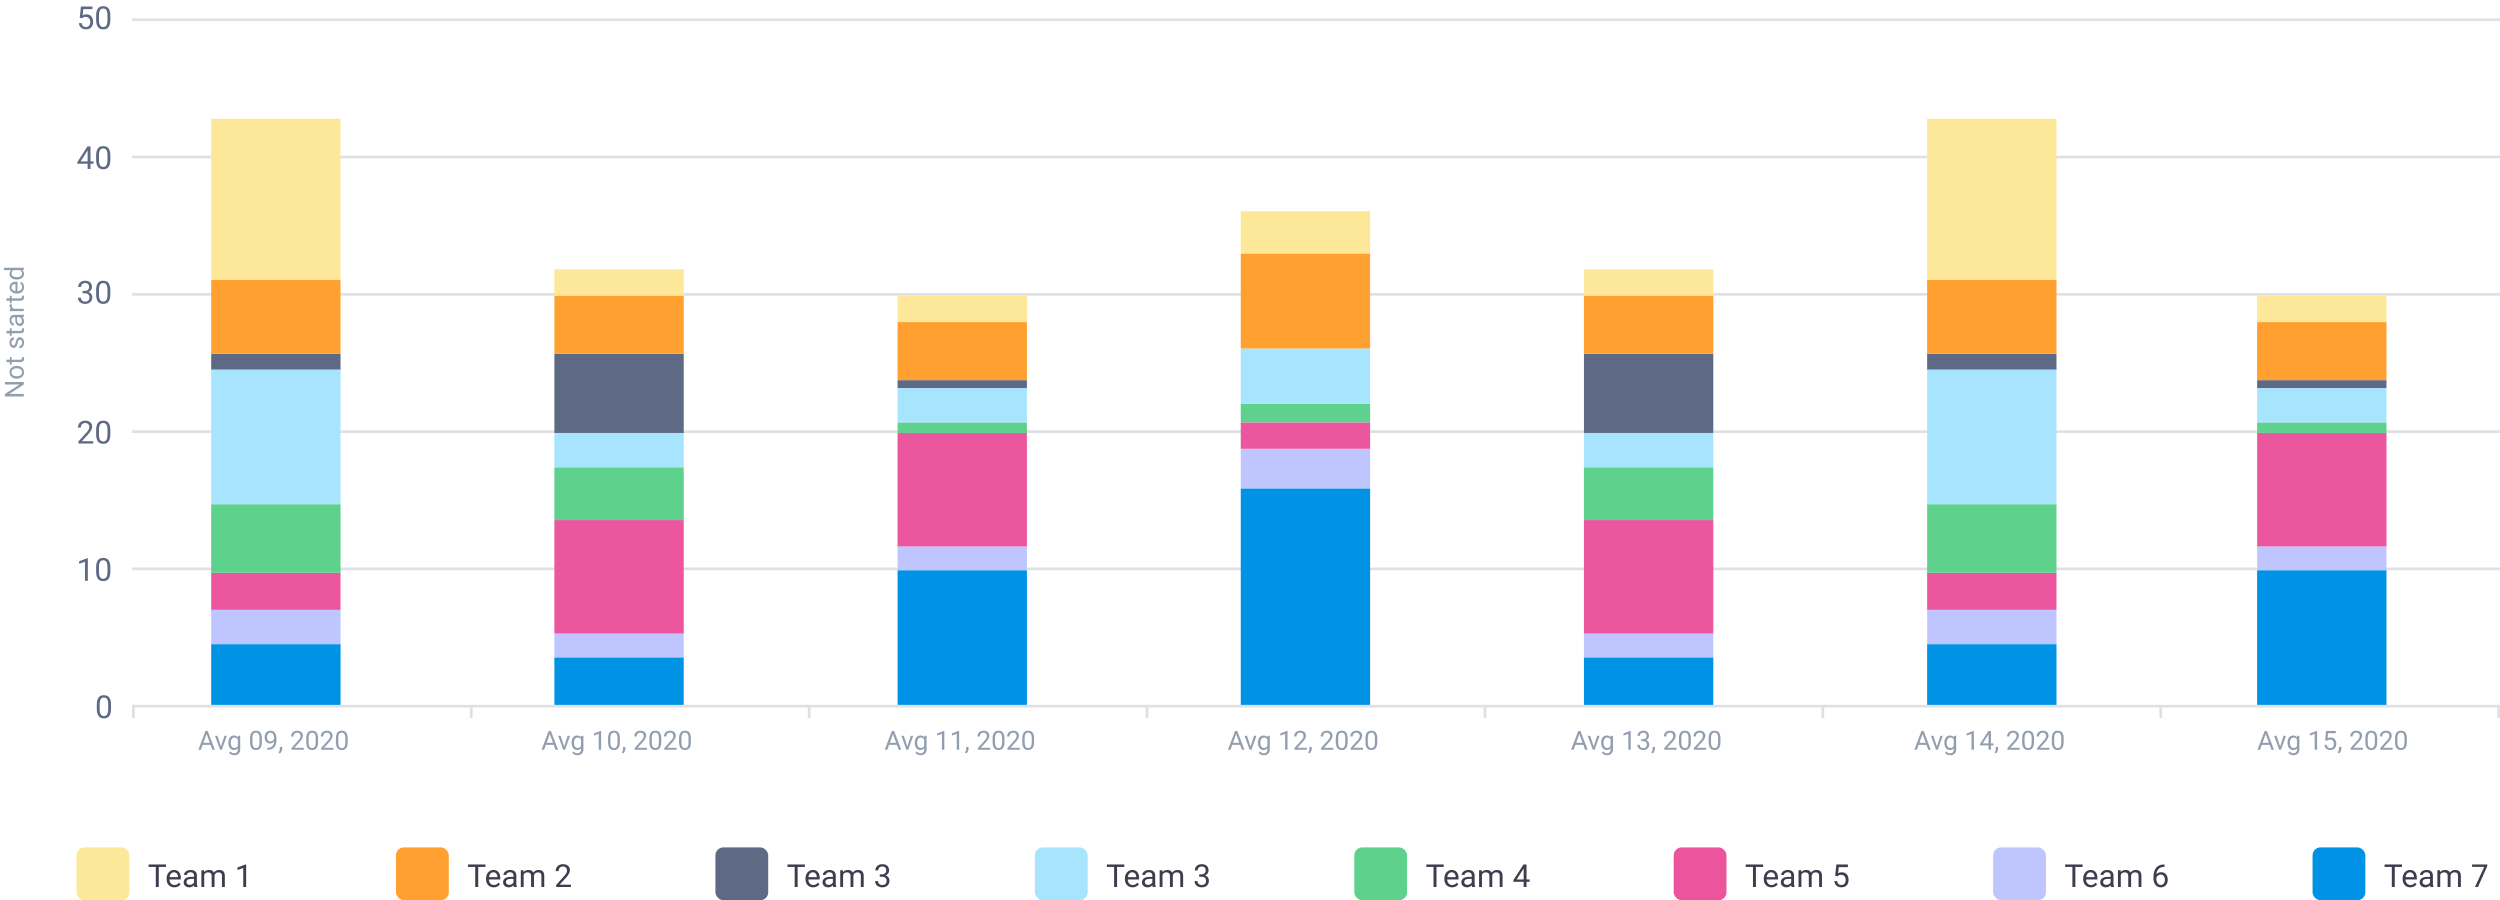 <svg width="947" height="341" fill="none" xmlns="http://www.w3.org/2000/svg"><path d="M42.059 268.361c0 1.27-.217 2.213-.65 2.83-.434.618-1.112.926-2.034.926-.91 0-1.584-.301-2.022-.902-.437-.606-.663-1.508-.68-2.707v-1.447c0-1.254.218-2.186.651-2.795.434-.61 1.114-.914 2.04-.914.917 0 1.593.294 2.027.884.433.586.656 1.493.668 2.719v1.406zm-1.084-1.482c0-.918-.13-1.586-.387-2.004-.258-.422-.666-.633-1.225-.633-.554 0-.959.209-1.213.627-.253.418-.384 1.061-.392 1.928v1.734c0 .922.133 1.604.398 2.045.27.438.676.656 1.219.656.535 0 .932-.207 1.19-.621.261-.414.398-1.066.41-1.957v-1.775zM33.272 220h-1.09v-7.225l-2.186.803v-.984l3.106-1.166h.17V220zm8.525-3.639c0 1.27-.217 2.213-.65 2.83-.434.618-1.112.926-2.034.926-.91 0-1.584-.301-2.021-.902-.438-.606-.664-1.508-.68-2.707v-1.447c0-1.254.217-2.186.65-2.795.434-.61 1.114-.914 2.04-.914.918 0 1.593.294 2.027.884.434.586.656 1.493.668 2.719v1.406zm-1.084-1.482c0-.918-.129-1.586-.387-2.004-.258-.422-.666-.633-1.224-.633-.555 0-.96.209-1.213.627-.254.418-.385 1.061-.393 1.928v1.734c0 .922.133 1.604.398 2.045.27.438.676.656 1.22.656.534 0 .93-.207 1.189-.621.262-.414.398-1.066.41-1.957v-1.775zM35.299 168h-5.59v-.779l2.953-3.282c.438-.496.738-.898.903-1.207.167-.312.251-.634.251-.966 0-.446-.134-.811-.404-1.096-.27-.285-.629-.428-1.078-.428-.54 0-.959.154-1.26.463-.297.305-.445.731-.445 1.277h-1.084c0-.785.252-1.42.756-1.904.508-.484 1.185-.726 2.033-.726.793 0 1.42.209 1.88.627.462.414.692.966.692 1.658 0 .84-.535 1.84-1.605 3l-2.285 2.478h4.283V168zm6.498-3.639c0 1.27-.217 2.213-.65 2.83-.434.618-1.112.926-2.034.926-.91 0-1.584-.301-2.021-.902-.438-.606-.664-1.508-.68-2.707v-1.447c0-1.254.217-2.186.65-2.795.434-.61 1.114-.914 2.04-.914.918 0 1.593.294 2.027.884.434.586.656 1.493.668 2.719v1.406zm-1.084-1.482c0-.918-.129-1.586-.387-2.004-.258-.422-.666-.633-1.224-.633-.555 0-.96.209-1.213.627-.254.418-.385 1.061-.393 1.928v1.734c0 .922.133 1.604.398 2.045.27.438.676.656 1.22.656.534 0 .93-.207 1.189-.621.262-.414.398-1.066.41-1.957v-1.775zm-9.428-52.672h.815c.511-.008.914-.143 1.207-.404.293-.262.44-.615.44-1.061 0-1-.499-1.5-1.495-1.5-.469 0-.844.135-1.125.404-.277.266-.416.62-.416 1.061h-1.084c0-.676.246-1.236.738-1.682.496-.449 1.125-.673 1.887-.673.805 0 1.435.212 1.892.638.458.426.686 1.018.686 1.776 0 .371-.121.73-.363 1.078a2.162 2.162 0 01-.979.779c.469.148.83.395 1.084.738.258.344.387.764.387 1.26 0 .766-.25 1.373-.75 1.822-.5.45-1.15.674-1.951.674-.801 0-1.453-.217-1.957-.65-.5-.434-.75-1.006-.75-1.717h1.09c0 .449.146.809.44 1.078.292.27.685.404 1.177.404.523 0 .924-.136 1.201-.41.277-.273.416-.666.416-1.177 0-.497-.152-.877-.457-1.143-.305-.266-.744-.402-1.318-.41h-.815v-.885zm10.512 1.154c0 1.27-.217 2.213-.65 2.83-.434.618-1.112.926-2.034.926-.91 0-1.584-.301-2.021-.902-.438-.606-.664-1.508-.68-2.707v-1.447c0-1.254.217-2.186.65-2.795.434-.61 1.114-.914 2.04-.914.918 0 1.593.294 2.027.884.434.586.656 1.493.668 2.719v1.406zm-1.084-1.482c0-.918-.129-1.586-.387-2.004-.258-.422-.666-.633-1.224-.633-.555 0-.96.209-1.213.627-.254.418-.385 1.061-.393 1.928v1.734c0 .922.133 1.604.398 2.045.27.438.676.656 1.22.656.534 0 .93-.207 1.189-.621.262-.414.398-1.066.41-1.957v-1.775zm-6.428-48.744h1.184v.885h-1.184V64h-1.09v-1.98h-3.884v-.64l3.82-5.911h1.154v5.666zm-3.744 0h2.654V56.95l-.129.234-2.525 3.95zm11.256-.774c0 1.27-.217 2.213-.65 2.83-.434.618-1.112.926-2.034.926-.91 0-1.584-.3-2.021-.902-.438-.606-.664-1.508-.68-2.707V59.06c0-1.253.217-2.185.65-2.794.434-.61 1.114-.914 2.04-.914.918 0 1.593.295 2.027.884.434.586.656 1.492.668 2.72v1.405zm-1.084-1.482c0-.918-.129-1.586-.387-2.004-.258-.422-.666-.633-1.224-.633-.555 0-.96.21-1.213.627-.254.418-.385 1.06-.393 1.928v1.734c0 .922.133 1.604.398 2.045.27.438.676.656 1.22.656.534 0 .93-.207 1.189-.62.262-.415.398-1.067.41-1.958V58.88zM30.207 6.723l.434-4.254h4.37V3.47h-3.45l-.258 2.326c.418-.246.892-.37 1.424-.37.777 0 1.394.259 1.851.774.457.512.686 1.205.686 2.08 0 .88-.239 1.573-.715 2.08-.473.504-1.135.756-1.986.756-.754 0-1.37-.209-1.846-.627-.477-.418-.748-.996-.815-1.734h1.026c.066.488.24.857.521 1.107.281.246.653.37 1.113.37.504 0 .899-.173 1.184-.516.29-.344.434-.819.434-1.424 0-.57-.157-1.027-.47-1.371-.308-.348-.72-.522-1.235-.522-.473 0-.844.104-1.114.31l-.287.235-.867-.222zm11.59.638c0 1.27-.217 2.213-.65 2.83-.434.618-1.112.926-2.034.926-.91 0-1.584-.3-2.021-.902-.438-.606-.664-1.508-.68-2.707V6.06c0-1.254.217-2.186.65-2.795.434-.61 1.114-.914 2.04-.914.918 0 1.593.294 2.027.884.434.586.656 1.493.668 2.72V7.36zM40.713 5.88c0-.918-.129-1.586-.387-2.004-.258-.422-.666-.633-1.224-.633-.555 0-.96.21-1.213.627-.254.418-.385 1.06-.393 1.928V7.53c0 .922.133 1.604.398 2.045.27.438.676.656 1.22.656.534 0 .93-.207 1.189-.62.262-.415.398-1.067.41-1.958V5.88z" fill="#5E6985"/><path stroke="#DFDFE4" d="M50 267.5h897m-897-52h897m-897-52h897m-897-52h897m-897-52h897M50 7.5h897"/><path d="M9 144.711v.942l-5.479 3.579H9v.943H1.89v-.943l5.504-3.588H1.89v-.933H9zm-2.69-1.284a3.14 3.14 0 01-1.397-.303 2.294 2.294 0 01-.957-.85 2.322 2.322 0 01-.337-1.245c0-.719.25-1.3.747-1.743.498-.446 1.16-.669 1.988-.669h.063c.514 0 .977.099 1.387.298.407.195.724.477.952.845.228.364.342.784.342 1.26 0 .716-.25 1.297-.747 1.743-.498.442-1.158.664-1.978.664H6.31zm.107-.908c.586 0 1.056-.136 1.411-.406a1.31 1.31 0 00.532-1.093 1.3 1.3 0 00-.537-1.094c-.361-.27-.866-.405-1.513-.405-.58 0-1.049.138-1.407.415a1.302 1.302 0 00-.542 1.093c0 .446.178.806.533 1.079.354.274.862.411 1.523.411zm-3.98-6.26h1.28v-.987h.698v.987h3.276c.212 0 .372-.044.479-.132.104-.088.156-.238.156-.449 0-.104-.02-.248-.058-.43H9c.065.238.098.469.098.693 0 .404-.122.708-.367.913-.244.206-.59.308-1.04.308H4.415v.962h-.698v-.962h-1.28v-.903zm5.162-7.603a.656.656 0 00-.567.279c-.136.182-.254.503-.351.961-.098.456-.215.819-.352 1.089-.137.267-.3.466-.488.596a1.18 1.18 0 01-.674.19c-.433 0-.8-.182-1.099-.546-.3-.368-.449-.837-.449-1.407 0-.599.155-1.084.464-1.455.31-.374.705-.561 1.187-.561v.908c-.248 0-.461.106-.64.317-.18.209-.269.472-.269.791 0 .329.072.586.215.772.143.185.33.278.562.278a.547.547 0 00.493-.259c.11-.172.216-.483.317-.932.101-.453.222-.819.362-1.099.14-.28.309-.487.507-.62.196-.137.435-.205.718-.205.472 0 .851.189 1.138.566.283.378.425.868.425 1.47 0 .423-.075.798-.225 1.123-.15.326-.358.581-.625.767-.27.182-.561.273-.874.273v-.903a.946.946 0 00.723-.361c.175-.228.263-.528.263-.899 0-.342-.068-.615-.205-.82-.14-.209-.325-.313-.556-.313zm-5.162-3.305h1.28v-.987h.698v.987h3.276c.212 0 .372-.044.479-.132.104-.088.156-.238.156-.449 0-.105-.02-.248-.058-.43H9c.065.237.098.469.098.693 0 .404-.122.708-.367.913-.244.205-.59.308-1.04.308H4.415v.962h-.698v-.962h-1.28v-.903zM9 120.043c-.104.052-.29.094-.557.127.437.42.655.921.655 1.504 0 .521-.147.949-.44 1.284a1.44 1.44 0 01-1.123.498c-.55 0-.976-.208-1.28-.625-.305-.42-.458-1.009-.458-1.768v-.878h-.415c-.316 0-.567.094-.752.283-.189.189-.283.467-.283.835 0 .322.081.592.244.81.163.218.36.327.59.327v.909a1.24 1.24 0 01-.761-.279 1.921 1.921 0 01-.586-.761 2.585 2.585 0 01-.215-1.06c0-.609.153-1.086.46-1.431.302-.345.72-.524 1.254-.537h2.432c.485 0 .87-.062 1.157-.185H9v.947zm-.688 1.499a1.59 1.59 0 00-.22-.806 1.327 1.327 0 00-.571-.551H6.437v.708c0 1.106.323 1.66.971 1.66.283 0 .505-.095.664-.283.16-.189.24-.432.24-.728zm-3.785-6.23a2.693 2.693 0 00-.034.444c0 .592.252.994.757 1.206H9v.903H3.717v-.879l.61-.014c-.472-.297-.708-.716-.708-1.26a.92.92 0 01.068-.4h.84zm-2.09-2.305h1.28v-.986h.698v.986h3.276c.212 0 .372-.044.479-.132.104-.088.156-.238.156-.449 0-.104-.02-.248-.058-.43H9c.065.238.098.469.098.693 0 .404-.122.708-.367.914-.244.205-.59.307-1.04.307H4.415v.962h-.698v-.962h-1.28v-.903zm6.66-4.238c0 .716-.234 1.298-.702 1.748-.472.449-1.102.673-1.89.673h-.166a3.19 3.19 0 01-1.402-.297 2.347 2.347 0 01-.966-.84 2.115 2.115 0 01-.352-1.172c0-.687.226-1.221.679-1.602.452-.381 1.1-.571 1.943-.571h.376v3.579c.521-.013.943-.164 1.265-.454.319-.293.478-.664.478-1.113 0-.319-.065-.589-.195-.811a2.041 2.041 0 00-.518-.581l.43-.552c.68.443 1.02 1.107 1.02 1.993zm-4.736.112c0 .364.134.67.4.918.264.247.635.4 1.114.459v-2.647h-.068c-.46.026-.814.15-1.065.371-.254.222-.38.521-.38.899zm1.953-3.003c-.81 0-1.461-.192-1.953-.576a1.82 1.82 0 01-.742-1.509c0-.619.212-1.108.635-1.47H1.5v-.903H9v.83l-.566.044c.442.361.664.864.664 1.509 0 .612-.251 1.111-.752 1.499-.502.384-1.156.576-1.963.576h-.069zm.103-.903c.599 0 1.068-.124 1.406-.371.339-.248.508-.59.508-1.026 0-.573-.257-.991-.771-1.255H5.133c-.498.27-.747.685-.747 1.245 0 .443.17.788.512 1.036.342.247.848.371 1.519.371z" fill="#929EAF"/><path stroke="#DFDFE4" d="M50.5 267v5m128-5v5m128-5v5m128-5v5m128-5v5m128-5v5m128-5v5m128-5v5"/><path d="M79.751 282.145h-2.979L76.103 284h-.966l2.715-7.109h.82l2.72 7.109h-.962l-.679-1.855zm-2.695-.772h2.417l-1.211-3.325-1.206 3.325zm6.65 1.401l1.309-4.057h.922L84.043 284h-.689l-1.914-5.283h.923l1.343 4.057zm2.817-1.46c0-.823.19-1.477.572-1.962.38-.489.885-.733 1.513-.733.645 0 1.148.228 1.51.684l.043-.586h.825v5.156c0 .684-.203 1.222-.61 1.616-.404.394-.947.591-1.63.591-.382 0-.754-.081-1.119-.244-.365-.163-.643-.386-.835-.669l.469-.542c.387.479.86.718 1.42.718.44 0 .782-.124 1.026-.371.247-.248.371-.596.371-1.045v-.454c-.361.416-.854.625-1.48.625-.618 0-1.12-.249-1.503-.747-.381-.498-.572-1.177-.572-2.037zm.909.103c0 .596.122 1.064.366 1.406.244.339.586.508 1.025.508.57 0 .988-.259 1.255-.776v-2.412c-.277-.505-.692-.757-1.245-.757-.44 0-.783.171-1.03.512-.248.342-.371.848-.371 1.519zm11.767-.449c0 1.058-.18 1.844-.542 2.358-.361.514-.926.772-1.694.772-.759 0-1.32-.251-1.685-.752-.364-.505-.553-1.257-.566-2.256v-1.206c0-1.045.18-1.822.542-2.329.361-.508.928-.762 1.7-.762.764 0 1.327.246 1.689.737.36.489.546 1.244.556 2.266v1.172zm-.903-1.236c0-.765-.108-1.321-.322-1.67-.215-.351-.555-.527-1.02-.527-.463 0-.8.174-1.012.523-.211.348-.32.883-.327 1.606v1.445c0 .769.11 1.337.332 1.704.225.365.563.547 1.016.547.446 0 .776-.172.991-.517.218-.345.332-.889.342-1.631v-1.48zm5.522 1.143a2.195 2.195 0 01-.678.542 1.82 1.82 0 01-.86.205c-.41 0-.768-.101-1.074-.303a1.971 1.971 0 01-.703-.849 2.922 2.922 0 01-.249-1.216c0-.475.089-.903.268-1.284.183-.381.44-.672.772-.874a2.19 2.19 0 011.162-.303c.703 0 1.257.264 1.66.791.407.524.611 1.24.611 2.148v.264c0 1.384-.274 2.394-.821 3.032-.547.635-1.372.961-2.475.977h-.176v-.762h.19c.746-.013 1.319-.207 1.719-.581.4-.377.619-.973.654-1.787zm-1.391 0c.302 0 .581-.093.835-.278.257-.186.444-.415.561-.689v-.361c0-.593-.128-1.074-.385-1.445-.258-.372-.583-.557-.977-.557-.397 0-.716.153-.957.459-.241.303-.361.703-.361 1.201 0 .485.115.885.346 1.201.235.313.547.469.938.469zm3.608 4.541l-.513-.352c.306-.426.466-.865.479-1.318v-.815h.884v.708c0 .328-.082.657-.244.986-.16.329-.362.592-.606.791zm9.038-1.416h-4.658v-.649l2.461-2.735c.365-.413.615-.748.752-1.006.14-.26.21-.529.21-.805 0-.371-.112-.676-.337-.913-.225-.238-.524-.357-.898-.357-.45 0-.8.129-1.05.386-.248.254-.371.609-.371 1.064h-.904c0-.654.21-1.183.63-1.587.423-.403.988-.605 1.695-.605.66 0 1.183.174 1.567.522.384.345.576.806.576 1.382 0 .7-.446 1.533-1.338 2.5l-1.904 2.066h3.569V284zm5.415-3.032c0 1.058-.18 1.844-.542 2.358-.361.514-.926.772-1.694.772-.759 0-1.32-.251-1.685-.752-.364-.505-.553-1.257-.566-2.256v-1.206c0-1.045.181-1.822.542-2.329.361-.508.928-.762 1.699-.762.765 0 1.328.246 1.69.737.361.489.547 1.244.556 2.266v1.172zm-.903-1.236c0-.765-.107-1.321-.322-1.67-.215-.351-.555-.527-1.021-.527-.462 0-.799.174-1.011.523-.211.348-.32.883-.327 1.606v1.445c0 .769.111 1.337.332 1.704.225.365.563.547 1.016.547.446 0 .776-.172.991-.517.218-.345.332-.889.342-1.631v-1.48zm6.719 4.268h-4.658v-.649l2.46-2.735c.365-.413.616-.748.752-1.006.14-.26.21-.529.21-.805 0-.371-.112-.676-.337-.913-.224-.238-.524-.357-.898-.357-.449 0-.799.129-1.05.386-.247.254-.371.609-.371 1.064h-.903c0-.654.21-1.183.63-1.587.423-.403.988-.605 1.694-.605.661 0 1.183.174 1.567.522.385.345.577.806.577 1.382 0 .7-.446 1.533-1.338 2.5l-1.905 2.066h3.57V284zm5.415-3.032c0 1.058-.181 1.844-.542 2.358-.362.514-.926.772-1.695.772-.758 0-1.32-.251-1.684-.752-.365-.505-.554-1.257-.567-2.256v-1.206c0-1.045.181-1.822.542-2.329.362-.508.928-.762 1.7-.762.765 0 1.328.246 1.689.737.361.489.547 1.244.557 2.266v1.172zm-.904-1.236c0-.765-.107-1.321-.322-1.67-.215-.351-.555-.527-1.02-.527-.463 0-.799.174-1.011.523-.212.348-.321.883-.327 1.606v1.445c0 .769.11 1.337.332 1.704.224.365.563.547 1.015.547.446 0 .777-.172.992-.517.218-.345.332-.889.341-1.631v-1.48zm78.936 2.413h-2.979l-.668 1.855h-.967l2.715-7.109h.82l2.72 7.109h-.962l-.679-1.855zm-2.695-.772h2.417l-1.211-3.325-1.206 3.325zm6.65 1.401l1.309-4.057h.923L214.043 284h-.689l-1.914-5.283h.923l1.343 4.057zm2.817-1.46c0-.823.191-1.477.572-1.962.381-.489.885-.733 1.513-.733.645 0 1.148.228 1.509.684l.044-.586h.825v5.156c0 .684-.203 1.222-.61 1.616-.404.394-.947.591-1.631.591-.381 0-.753-.081-1.118-.244-.365-.163-.643-.386-.835-.669l.469-.542c.387.479.861.718 1.421.718.439 0 .781-.124 1.025-.371.247-.248.371-.596.371-1.045v-.454c-.361.416-.854.625-1.479.625-.619 0-1.12-.249-1.504-.747-.381-.498-.572-1.177-.572-2.037zm.909.103c0 .596.122 1.064.366 1.406.244.339.586.508 1.025.508.57 0 .988-.259 1.255-.776v-2.412c-.277-.505-.692-.757-1.245-.757-.439 0-.783.171-1.03.512-.248.342-.371.848-.371 1.519zM227.71 284h-.908v-6.021l-1.822.669v-.82l2.588-.972h.142V284zm7.104-3.032c0 1.058-.18 1.844-.542 2.358-.361.514-.926.772-1.694.772-.758 0-1.32-.251-1.684-.752-.365-.505-.554-1.257-.567-2.256v-1.206c0-1.045.181-1.822.542-2.329.361-.508.928-.762 1.699-.762.765 0 1.328.246 1.69.737.361.489.547 1.244.556 2.266v1.172zm-.903-1.236c0-.765-.107-1.321-.322-1.67-.215-.351-.555-.527-1.021-.527-.462 0-.799.174-1.01.523-.212.348-.321.883-.328 1.606v1.445c0 .769.111 1.337.332 1.704.225.365.564.547 1.016.547.446 0 .776-.172.991-.517.218-.345.332-.889.342-1.631v-1.48zm2.124 5.684l-.513-.352c.306-.426.466-.865.479-1.318v-.815h.884v.708c0 .328-.082.657-.244.986-.16.329-.362.592-.606.791zm9.038-1.416h-4.658v-.649l2.461-2.735c.365-.413.615-.748.752-1.006.14-.26.21-.529.21-.805 0-.371-.112-.676-.337-.913-.225-.238-.524-.357-.898-.357-.45 0-.8.129-1.05.386-.248.254-.371.609-.371 1.064h-.904c0-.654.21-1.183.63-1.587.423-.403.988-.605 1.695-.605.66 0 1.183.174 1.567.522.384.345.576.806.576 1.382 0 .7-.446 1.533-1.338 2.5l-1.904 2.066h3.569V284zm5.415-3.032c0 1.058-.18 1.844-.542 2.358-.361.514-.926.772-1.694.772-.759 0-1.32-.251-1.685-.752-.364-.505-.553-1.257-.566-2.256v-1.206c0-1.045.181-1.822.542-2.329.361-.508.928-.762 1.699-.762.765 0 1.328.246 1.69.737.361.489.547 1.244.556 2.266v1.172zm-.903-1.236c0-.765-.107-1.321-.322-1.67-.215-.351-.555-.527-1.021-.527-.462 0-.799.174-1.011.523-.211.348-.32.883-.327 1.606v1.445c0 .769.111 1.337.332 1.704.225.365.563.547 1.016.547.446 0 .776-.172.991-.517.218-.345.332-.889.342-1.631v-1.48zm6.719 4.268h-4.658v-.649l2.46-2.735c.365-.413.616-.748.752-1.006.14-.26.21-.529.21-.805 0-.371-.112-.676-.337-.913-.224-.238-.524-.357-.898-.357-.449 0-.799.129-1.05.386-.247.254-.371.609-.371 1.064h-.903c0-.654.21-1.183.63-1.587.423-.403.988-.605 1.694-.605.661 0 1.183.174 1.567.522.385.345.577.806.577 1.382 0 .7-.446 1.533-1.338 2.5l-1.905 2.066h3.57V284zm5.415-3.032c0 1.058-.181 1.844-.542 2.358-.362.514-.926.772-1.695.772-.758 0-1.32-.251-1.684-.752-.365-.505-.554-1.257-.567-2.256v-1.206c0-1.045.181-1.822.542-2.329.362-.508.928-.762 1.7-.762.765 0 1.328.246 1.689.737.361.489.547 1.244.557 2.266v1.172zm-.904-1.236c0-.765-.107-1.321-.322-1.67-.215-.351-.555-.527-1.02-.527-.463 0-.799.174-1.011.523-.212.348-.321.883-.327 1.606v1.445c0 .769.11 1.337.332 1.704.224.365.563.547 1.015.547.446 0 .777-.172.992-.517.218-.345.332-.889.341-1.631v-1.48zm78.936 2.413h-2.979l-.668 1.855h-.967l2.715-7.109h.82l2.72 7.109h-.962l-.679-1.855zm-2.695-.772h2.417l-1.211-3.325-1.206 3.325zm6.65 1.401l1.309-4.057h.923L344.043 284h-.689l-1.914-5.283h.923l1.343 4.057zm2.817-1.46c0-.823.191-1.477.572-1.962.381-.489.885-.733 1.513-.733.645 0 1.148.228 1.509.684l.044-.586h.825v5.156c0 .684-.203 1.222-.61 1.616-.404.394-.947.591-1.631.591-.381 0-.753-.081-1.118-.244-.365-.163-.643-.386-.835-.669l.469-.542c.387.479.861.718 1.421.718.439 0 .781-.124 1.025-.371.247-.248.371-.596.371-1.045v-.454c-.361.416-.854.625-1.479.625-.619 0-1.12-.249-1.504-.747-.381-.498-.572-1.177-.572-2.037zm.909.103c0 .596.122 1.064.366 1.406.244.339.586.508 1.025.508.57 0 .988-.259 1.255-.776v-2.412c-.277-.505-.692-.757-1.245-.757-.439 0-.783.171-1.03.512-.248.342-.371.848-.371 1.519zM357.71 284h-.908v-6.021l-1.822.669v-.82l2.588-.972h.142V284zm5.615 0h-.908v-6.021l-1.821.669v-.82l2.588-.972h.141V284zm2.71 1.416l-.513-.352c.306-.426.466-.865.479-1.318v-.815h.884v.708c0 .328-.082.657-.244.986-.16.329-.362.592-.606.791zm9.038-1.416h-4.658v-.649l2.461-2.735c.365-.413.615-.748.752-1.006.14-.26.21-.529.21-.805 0-.371-.112-.676-.337-.913-.225-.238-.524-.357-.898-.357-.45 0-.8.129-1.05.386-.248.254-.371.609-.371 1.064h-.904c0-.654.21-1.183.63-1.587.423-.403.988-.605 1.695-.605.66 0 1.183.174 1.567.522.384.345.576.806.576 1.382 0 .7-.446 1.533-1.338 2.5l-1.904 2.066h3.569V284zm5.415-3.032c0 1.058-.18 1.844-.542 2.358-.361.514-.926.772-1.694.772-.759 0-1.32-.251-1.685-.752-.364-.505-.553-1.257-.566-2.256v-1.206c0-1.045.181-1.822.542-2.329.361-.508.928-.762 1.699-.762.765 0 1.328.246 1.69.737.361.489.547 1.244.556 2.266v1.172zm-.903-1.236c0-.765-.107-1.321-.322-1.67-.215-.351-.555-.527-1.021-.527-.462 0-.799.174-1.011.523-.211.348-.32.883-.327 1.606v1.445c0 .769.111 1.337.332 1.704.225.365.563.547 1.016.547.446 0 .776-.172.991-.517.218-.345.332-.889.342-1.631v-1.48zm6.719 4.268h-4.658v-.649l2.46-2.735c.365-.413.616-.748.752-1.006.14-.26.21-.529.21-.805 0-.371-.112-.676-.337-.913-.224-.238-.524-.357-.898-.357-.449 0-.799.129-1.05.386-.247.254-.371.609-.371 1.064h-.903c0-.654.21-1.183.63-1.587.423-.403.988-.605 1.694-.605.661 0 1.183.174 1.567.522.385.345.577.806.577 1.382 0 .7-.446 1.533-1.338 2.5l-1.905 2.066h3.57V284zm5.415-3.032c0 1.058-.181 1.844-.542 2.358-.362.514-.926.772-1.695.772-.758 0-1.32-.251-1.684-.752-.365-.505-.554-1.257-.567-2.256v-1.206c0-1.045.181-1.822.542-2.329.362-.508.928-.762 1.7-.762.765 0 1.328.246 1.689.737.361.489.547 1.244.557 2.266v1.172zm-.904-1.236c0-.765-.107-1.321-.322-1.67-.215-.351-.555-.527-1.02-.527-.463 0-.799.174-1.011.523-.212.348-.321.883-.327 1.606v1.445c0 .769.11 1.337.332 1.704.224.365.563.547 1.015.547.446 0 .777-.172.992-.517.218-.345.332-.889.341-1.631v-1.48zm78.936 2.413h-2.979l-.668 1.855h-.967l2.715-7.109h.82l2.72 7.109h-.962l-.679-1.855zm-2.695-.772h2.417l-1.211-3.325-1.206 3.325zm6.65 1.401l1.309-4.057h.923L474.043 284h-.689l-1.914-5.283h.923l1.343 4.057zm2.817-1.46c0-.823.191-1.477.572-1.962.381-.489.885-.733 1.513-.733.645 0 1.148.228 1.509.684l.044-.586h.825v5.156c0 .684-.203 1.222-.61 1.616-.404.394-.947.591-1.631.591-.381 0-.753-.081-1.118-.244-.365-.163-.643-.386-.835-.669l.469-.542c.387.479.861.718 1.421.718.439 0 .781-.124 1.025-.371.247-.248.371-.596.371-1.045v-.454c-.361.416-.854.625-1.479.625-.619 0-1.12-.249-1.504-.747-.381-.498-.572-1.177-.572-2.037zm.909.103c0 .596.122 1.064.366 1.406.244.339.586.508 1.025.508.57 0 .988-.259 1.255-.776v-2.412c-.277-.505-.692-.757-1.245-.757-.439 0-.783.171-1.03.512-.248.342-.371.848-.371 1.519zM487.71 284h-.908v-6.021l-1.822.669v-.82l2.588-.972h.142V284zm7.305 0h-4.659v-.649l2.461-2.735c.365-.413.616-.748.752-1.006.14-.26.21-.529.21-.805 0-.371-.112-.676-.337-.913-.224-.238-.524-.357-.898-.357-.449 0-.799.129-1.05.386-.247.254-.371.609-.371 1.064h-.903c0-.654.21-1.183.63-1.587.423-.403.988-.605 1.694-.605.661 0 1.183.174 1.567.522.384.345.577.806.577 1.382 0 .7-.446 1.533-1.338 2.5l-1.905 2.066h3.57V284zm1.02 1.416l-.513-.352c.306-.426.466-.865.479-1.318v-.815h.884v.708c0 .328-.082.657-.244.986-.16.329-.362.592-.606.791zm9.038-1.416h-4.658v-.649l2.461-2.735c.365-.413.615-.748.752-1.006.14-.26.21-.529.21-.805 0-.371-.112-.676-.337-.913-.225-.238-.524-.357-.898-.357-.45 0-.8.129-1.05.386-.248.254-.371.609-.371 1.064h-.904c0-.654.21-1.183.63-1.587.423-.403.988-.605 1.695-.605.66 0 1.183.174 1.567.522.384.345.576.806.576 1.382 0 .7-.446 1.533-1.338 2.5l-1.904 2.066h3.569V284zm5.415-3.032c0 1.058-.18 1.844-.542 2.358-.361.514-.926.772-1.694.772-.759 0-1.32-.251-1.685-.752-.364-.505-.553-1.257-.566-2.256v-1.206c0-1.045.181-1.822.542-2.329.361-.508.928-.762 1.699-.762.765 0 1.328.246 1.69.737.361.489.547 1.244.556 2.266v1.172zm-.903-1.236c0-.765-.107-1.321-.322-1.67-.215-.351-.555-.527-1.021-.527-.462 0-.799.174-1.011.523-.211.348-.32.883-.327 1.606v1.445c0 .769.111 1.337.332 1.704.225.365.563.547 1.016.547.446 0 .776-.172.991-.517.218-.345.332-.889.342-1.631v-1.48zm6.719 4.268h-4.658v-.649l2.46-2.735c.365-.413.616-.748.752-1.006.14-.26.21-.529.21-.805 0-.371-.112-.676-.337-.913-.224-.238-.524-.357-.898-.357-.449 0-.799.129-1.05.386-.247.254-.371.609-.371 1.064h-.903c0-.654.21-1.183.63-1.587.423-.403.988-.605 1.694-.605.661 0 1.183.174 1.567.522.385.345.577.806.577 1.382 0 .7-.446 1.533-1.338 2.5l-1.905 2.066h3.57V284zm5.415-3.032c0 1.058-.181 1.844-.542 2.358-.362.514-.926.772-1.695.772-.758 0-1.32-.251-1.684-.752-.365-.505-.554-1.257-.567-2.256v-1.206c0-1.045.181-1.822.542-2.329.362-.508.928-.762 1.7-.762.765 0 1.328.246 1.689.737.361.489.547 1.244.557 2.266v1.172zm-.904-1.236c0-.765-.107-1.321-.322-1.67-.215-.351-.555-.527-1.02-.527-.463 0-.799.174-1.011.523-.212.348-.321.883-.327 1.606v1.445c0 .769.11 1.337.332 1.704.224.365.563.547 1.015.547.446 0 .777-.172.992-.517.218-.345.332-.889.341-1.631v-1.48zm78.936 2.413h-2.979l-.668 1.855h-.967l2.715-7.109h.82l2.72 7.109h-.962l-.679-1.855zm-2.695-.772h2.417l-1.211-3.325-1.206 3.325zm6.65 1.401l1.309-4.057h.923L604.043 284h-.689l-1.914-5.283h.923l1.343 4.057zm2.817-1.46c0-.823.191-1.477.572-1.962.381-.489.885-.733 1.513-.733.645 0 1.148.228 1.509.684l.044-.586h.825v5.156c0 .684-.203 1.222-.61 1.616-.404.394-.947.591-1.631.591-.381 0-.753-.081-1.118-.244-.365-.163-.643-.386-.835-.669l.469-.542c.387.479.861.718 1.421.718.439 0 .781-.124 1.025-.371.247-.248.371-.596.371-1.045v-.454c-.361.416-.854.625-1.479.625-.619 0-1.12-.249-1.504-.747-.381-.498-.572-1.177-.572-2.037zm.909.103c0 .596.122 1.064.366 1.406.244.339.586.508 1.025.508.57 0 .988-.259 1.255-.776v-2.412c-.277-.505-.692-.757-1.245-.757-.439 0-.783.171-1.03.512-.248.342-.371.848-.371 1.519zM617.71 284h-.908v-6.021l-1.822.669v-.82l2.588-.972h.142V284zm3.96-3.994h.679c.426-.007.761-.119 1.005-.337.245-.218.367-.513.367-.884 0-.833-.415-1.25-1.245-1.25-.391 0-.704.112-.938.337-.231.221-.347.516-.347.884h-.903c0-.563.205-1.03.615-1.402.414-.374.938-.561 1.573-.561.67 0 1.196.177 1.577.532.381.355.571.848.571 1.48 0 .309-.101.608-.303.898-.198.29-.47.506-.815.65.39.123.692.328.903.615.215.286.322.636.322 1.05 0 .638-.208 1.144-.625 1.518-.416.374-.958.562-1.626.562-.667 0-1.21-.181-1.63-.542-.417-.362-.625-.839-.625-1.431h.908c0 .374.122.674.366.898.244.225.571.337.981.337.437 0 .77-.114 1.001-.341.232-.228.347-.555.347-.982 0-.413-.127-.731-.381-.952-.254-.221-.62-.335-1.098-.342h-.679v-.737zm4.365 5.41l-.513-.352c.306-.426.466-.865.479-1.318v-.815h.884v.708c0 .328-.082.657-.244.986-.16.329-.362.592-.606.791zm9.038-1.416h-4.658v-.649l2.461-2.735c.365-.413.615-.748.752-1.006.14-.26.21-.529.21-.805 0-.371-.112-.676-.337-.913-.225-.238-.524-.357-.898-.357-.45 0-.8.129-1.05.386-.248.254-.371.609-.371 1.064h-.904c0-.654.21-1.183.63-1.587.423-.403.988-.605 1.695-.605.66 0 1.183.174 1.567.522.384.345.576.806.576 1.382 0 .7-.446 1.533-1.338 2.5l-1.904 2.066h3.569V284zm5.415-3.032c0 1.058-.18 1.844-.542 2.358-.361.514-.926.772-1.694.772-.759 0-1.32-.251-1.685-.752-.364-.505-.553-1.257-.566-2.256v-1.206c0-1.045.181-1.822.542-2.329.361-.508.928-.762 1.699-.762.765 0 1.328.246 1.69.737.361.489.547 1.244.556 2.266v1.172zm-.903-1.236c0-.765-.107-1.321-.322-1.67-.215-.351-.555-.527-1.021-.527-.462 0-.799.174-1.011.523-.211.348-.32.883-.327 1.606v1.445c0 .769.111 1.337.332 1.704.225.365.563.547 1.016.547.446 0 .776-.172.991-.517.218-.345.332-.889.342-1.631v-1.48zm6.719 4.268h-4.658v-.649l2.46-2.735c.365-.413.616-.748.752-1.006.14-.26.21-.529.21-.805 0-.371-.112-.676-.337-.913-.224-.238-.524-.357-.898-.357-.449 0-.799.129-1.05.386-.247.254-.371.609-.371 1.064h-.903c0-.654.21-1.183.63-1.587.423-.403.988-.605 1.694-.605.661 0 1.183.174 1.567.522.385.345.577.806.577 1.382 0 .7-.446 1.533-1.338 2.5l-1.905 2.066h3.57V284zm5.415-3.032c0 1.058-.181 1.844-.542 2.358-.362.514-.926.772-1.695.772-.758 0-1.32-.251-1.684-.752-.365-.505-.554-1.257-.567-2.256v-1.206c0-1.045.181-1.822.542-2.329.362-.508.928-.762 1.7-.762.765 0 1.328.246 1.689.737.361.489.547 1.244.557 2.266v1.172zm-.904-1.236c0-.765-.107-1.321-.322-1.67-.215-.351-.555-.527-1.02-.527-.463 0-.799.174-1.011.523-.212.348-.321.883-.327 1.606v1.445c0 .769.11 1.337.332 1.704.224.365.563.547 1.015.547.446 0 .777-.172.992-.517.218-.345.332-.889.341-1.631v-1.48zm78.936 2.413h-2.979l-.668 1.855h-.967l2.715-7.109h.82l2.72 7.109h-.962l-.679-1.855zm-2.695-.772h2.417l-1.211-3.325-1.206 3.325zm6.65 1.401l1.309-4.057h.923L734.043 284h-.689l-1.914-5.283h.923l1.343 4.057zm2.817-1.46c0-.823.191-1.477.572-1.962.381-.489.885-.733 1.513-.733.645 0 1.148.228 1.509.684l.044-.586h.825v5.156c0 .684-.203 1.222-.61 1.616-.404.394-.947.591-1.631.591-.381 0-.753-.081-1.118-.244-.365-.163-.643-.386-.835-.669l.469-.542c.387.479.861.718 1.421.718.439 0 .781-.124 1.025-.371.247-.248.371-.596.371-1.045v-.454c-.361.416-.854.625-1.479.625-.619 0-1.12-.249-1.504-.747-.381-.498-.572-1.177-.572-2.037zm.909.103c0 .596.122 1.064.366 1.406.244.339.586.508 1.025.508.57 0 .988-.259 1.255-.776v-2.412c-.277-.505-.692-.757-1.245-.757-.439 0-.783.171-1.03.512-.248.342-.371.848-.371 1.519zM747.71 284h-.908v-6.021l-1.822.669v-.82l2.588-.972h.142V284zm6.46-2.388h.986v.738h-.986V284h-.908v-1.65h-3.238v-.533l3.184-4.926h.962v4.721zm-3.12 0h2.212v-3.486l-.108.195-2.104 3.291zm4.985 3.804l-.513-.352c.306-.426.466-.865.479-1.318v-.815h.884v.708c0 .328-.082.657-.244.986-.16.329-.362.592-.606.791zm9.038-1.416h-4.658v-.649l2.461-2.735c.365-.413.615-.748.752-1.006.14-.26.21-.529.21-.805 0-.371-.112-.676-.337-.913-.225-.238-.524-.357-.898-.357-.45 0-.8.129-1.05.386-.248.254-.371.609-.371 1.064h-.904c0-.654.21-1.183.63-1.587.423-.403.988-.605 1.695-.605.66 0 1.183.174 1.567.522.384.345.576.806.576 1.382 0 .7-.446 1.533-1.338 2.5l-1.904 2.066h3.569V284zm5.415-3.032c0 1.058-.18 1.844-.542 2.358-.361.514-.926.772-1.694.772-.759 0-1.32-.251-1.685-.752-.364-.505-.553-1.257-.566-2.256v-1.206c0-1.045.181-1.822.542-2.329.361-.508.928-.762 1.699-.762.765 0 1.328.246 1.69.737.361.489.547 1.244.556 2.266v1.172zm-.903-1.236c0-.765-.107-1.321-.322-1.67-.215-.351-.555-.527-1.021-.527-.462 0-.799.174-1.011.523-.211.348-.32.883-.327 1.606v1.445c0 .769.111 1.337.332 1.704.225.365.563.547 1.016.547.446 0 .776-.172.991-.517.218-.345.332-.889.342-1.631v-1.48zm6.719 4.268h-4.658v-.649l2.46-2.735c.365-.413.616-.748.752-1.006.14-.26.21-.529.21-.805 0-.371-.112-.676-.337-.913-.224-.238-.524-.357-.898-.357-.449 0-.799.129-1.05.386-.247.254-.371.609-.371 1.064h-.903c0-.654.21-1.183.63-1.587.423-.403.988-.605 1.694-.605.661 0 1.183.174 1.567.522.385.345.577.806.577 1.382 0 .7-.446 1.533-1.338 2.5l-1.905 2.066h3.57V284zm5.415-3.032c0 1.058-.181 1.844-.542 2.358-.362.514-.926.772-1.695.772-.758 0-1.32-.251-1.684-.752-.365-.505-.554-1.257-.567-2.256v-1.206c0-1.045.181-1.822.542-2.329.362-.508.928-.762 1.7-.762.765 0 1.328.246 1.689.737.361.489.547 1.244.557 2.266v1.172zm-.904-1.236c0-.765-.107-1.321-.322-1.67-.215-.351-.555-.527-1.02-.527-.463 0-.799.174-1.011.523-.212.348-.321.883-.327 1.606v1.445c0 .769.11 1.337.332 1.704.224.365.563.547 1.015.547.446 0 .777-.172.992-.517.218-.345.332-.889.341-1.631v-1.48zm78.936 2.413h-2.979l-.668 1.855h-.967l2.715-7.109h.82l2.72 7.109h-.962l-.679-1.855zm-2.695-.772h2.417l-1.211-3.325-1.206 3.325zm6.65 1.401l1.309-4.057h.923L864.043 284h-.689l-1.914-5.283h.923l1.343 4.057zm2.817-1.46c0-.823.191-1.477.572-1.962.381-.489.885-.733 1.513-.733.645 0 1.148.228 1.509.684l.044-.586h.825v5.156c0 .684-.203 1.222-.61 1.616-.404.394-.947.591-1.631.591-.381 0-.753-.081-1.118-.244-.365-.163-.643-.386-.835-.669l.469-.542c.387.479.861.718 1.421.718.439 0 .781-.124 1.025-.371.247-.248.371-.596.371-1.045v-.454c-.361.416-.854.625-1.479.625-.619 0-1.12-.249-1.504-.747-.381-.498-.572-1.177-.572-2.037zm.909.103c0 .596.122 1.064.366 1.406.244.339.586.508 1.025.508.57 0 .988-.259 1.255-.776v-2.412c-.277-.505-.692-.757-1.245-.757-.439 0-.783.171-1.03.512-.248.342-.371.848-.371 1.519zM877.71 284h-.908v-6.021l-1.822.669v-.82l2.588-.972h.142V284zm3.061-3.564l.362-3.545h3.642v.835h-2.876l-.214 1.938a2.292 2.292 0 011.186-.308c.648 0 1.162.215 1.543.645.381.426.571 1.004.571 1.733 0 .733-.198 1.311-.595 1.734-.394.42-.946.63-1.656.63-.628 0-1.141-.174-1.538-.523-.397-.348-.623-.83-.678-1.445h.854c.055.407.2.714.435.923.234.205.543.307.927.307.42 0 .749-.143.987-.429.241-.287.361-.682.361-1.187 0-.475-.13-.856-.391-1.142-.257-.29-.6-.435-1.03-.435-.394 0-.703.086-.928.259l-.239.195-.723-.185zm5.264 4.98l-.513-.352c.306-.426.466-.865.479-1.318v-.815h.884v.708c0 .328-.082.657-.244.986-.16.329-.362.592-.606.791zm9.038-1.416h-4.658v-.649l2.461-2.735c.365-.413.615-.748.752-1.006.14-.26.21-.529.21-.805 0-.371-.112-.676-.337-.913-.225-.238-.524-.357-.898-.357-.45 0-.8.129-1.05.386-.248.254-.371.609-.371 1.064h-.904c0-.654.21-1.183.63-1.587.423-.403.988-.605 1.695-.605.66 0 1.183.174 1.567.522.384.345.576.806.576 1.382 0 .7-.446 1.533-1.338 2.5l-1.904 2.066h3.569V284zm5.415-3.032c0 1.058-.18 1.844-.542 2.358-.361.514-.926.772-1.694.772-.759 0-1.32-.251-1.685-.752-.364-.505-.553-1.257-.566-2.256v-1.206c0-1.045.181-1.822.542-2.329.361-.508.928-.762 1.699-.762.765 0 1.328.246 1.69.737.361.489.547 1.244.556 2.266v1.172zm-.903-1.236c0-.765-.107-1.321-.322-1.67-.215-.351-.555-.527-1.021-.527-.462 0-.799.174-1.011.523-.211.348-.32.883-.327 1.606v1.445c0 .769.111 1.337.332 1.704.225.365.563.547 1.016.547.446 0 .776-.172.991-.517.218-.345.332-.889.342-1.631v-1.48zm6.719 4.268h-4.658v-.649l2.46-2.735c.365-.413.616-.748.752-1.006.14-.26.21-.529.21-.805 0-.371-.112-.676-.337-.913-.224-.238-.524-.357-.898-.357-.449 0-.799.129-1.05.386-.247.254-.371.609-.371 1.064h-.903c0-.654.21-1.183.63-1.587.423-.403.988-.605 1.694-.605.661 0 1.183.174 1.567.522.385.345.577.806.577 1.382 0 .7-.446 1.533-1.338 2.5l-1.905 2.066h3.57V284zm5.415-3.032c0 1.058-.181 1.844-.542 2.358-.362.514-.926.772-1.695.772-.758 0-1.32-.251-1.684-.752-.365-.505-.554-1.257-.567-2.256v-1.206c0-1.045.181-1.822.542-2.329.362-.508.928-.762 1.7-.762.765 0 1.328.246 1.689.737.361.489.547 1.244.557 2.266v1.172zm-.904-1.236c0-.765-.107-1.321-.322-1.67-.215-.351-.555-.527-1.02-.527-.463 0-.799.174-1.011.523-.212.348-.321.883-.327 1.606v1.445c0 .769.11 1.337.332 1.704.224.365.563.547 1.015.547.446 0 .777-.172.992-.517.218-.345.332-.889.341-1.631v-1.48z" fill="#929EAF"/><path fill="#0092E4" d="M80 244h49v23H80zm650 0h49v23h-49zm-520 5h49v18h-49zm390 0h49v18h-49zm-260-33h49v51h-49zm515 0h49v51h-49zm-385-31h49v82h-49z"/><path fill="#BFC6FF" d="M80 231h49v13H80zm650 0h49v13h-49zm-520 9h49v9h-49zm390 0h49v9h-49zm-260-33h49v9h-49zm515 0h49v9h-49zm-385-37h49v15h-49z"/><path fill="#EC569E" d="M80 217h49v14H80zm650 0h49v14h-49zm-520-20h49v43h-49zm390 0h49v43h-49zm-260-33h49v43h-49zm515 0h49v43h-49zm-385-4h49v10h-49z"/><path fill="#5ED28C" d="M80 191h49v26H80zm650 0h49v26h-49zm-520-14h49v20h-49zm390 0h49v20h-49zm-260-17h49v4h-49zm515 0h49v4h-49zm-385-7h49v7h-49z"/><path fill="#A7E5FF" d="M80 140h49v51H80zm650 0h49v51h-49zm-520 24h49v13h-49zm390 0h49v13h-49zm-260-17h49v13h-49zm515 0h49v13h-49zm-385-15h49v21h-49z"/><path fill="#5E6985" d="M730 134h49v6h-49zm-650 0h49v6H80zm130 0h49v30h-49zm390 0h49v30h-49zm-260 10h49v3h-49zm515 0h49v3h-49z"/><path fill="#FFA030" d="M80 106h49v28H80zm650 0h49v28h-49zm-520 6h49v22h-49zm390 0h49v22h-49zm-260 10h49v22h-49zm515 0h49v22h-49zM470 96h49v36h-49z"/><path fill="#FDE798" d="M80 45h49v61H80zm650 0h49v61h-49zm-520 57h49v10h-49zm390 0h49v10h-49zm-260 10h49v10h-49zm515 0h49v10h-49zM470 80h49v16h-49z"/><rect x="29" y="321" width="20" height="20" rx="3" fill="#FDE798"/><path d="M62.885 328.395h-2.742V336h-1.12v-7.605h-2.736v-.926h6.598v.926zm3.14 7.722c-.859 0-1.558-.281-2.097-.844-.54-.566-.809-1.322-.809-2.267v-.199c0-.629.12-1.19.358-1.682a2.812 2.812 0 011.007-1.16 2.537 2.537 0 011.407-.422c.824 0 1.465.271 1.921.814.457.543.686 1.321.686 2.332v.452h-4.295c.016.625.197 1.13.545 1.517.352.383.797.574 1.336.574.383 0 .707-.078.973-.234.265-.156.498-.363.697-.621l.662.516c-.531.816-1.328 1.224-2.39 1.224zm-.134-5.683c-.438 0-.805.16-1.102.48-.297.316-.48.762-.55 1.336h3.175v-.082c-.031-.551-.18-.977-.445-1.277-.266-.305-.625-.457-1.078-.457zM73.67 336c-.062-.125-.112-.348-.152-.668-.503.523-1.105.785-1.804.785-.625 0-1.139-.176-1.541-.527a1.73 1.73 0 01-.598-1.348c0-.66.25-1.172.75-1.535.504-.367 1.211-.551 2.121-.551h1.055v-.498c0-.379-.113-.679-.34-.902-.227-.227-.56-.34-1.002-.34-.387 0-.71.098-.972.293-.262.195-.393.432-.393.709h-1.09c0-.316.111-.621.334-.914.227-.297.531-.531.914-.703.387-.172.81-.258 1.272-.258.73 0 1.302.184 1.716.551.415.363.63.865.645 1.506v2.918c0 .582.074 1.044.223 1.388V336h-1.137zm-1.798-.826c.34 0 .662-.088.967-.264.304-.176.525-.404.662-.685v-1.301h-.85c-1.328 0-1.992.388-1.992 1.166 0 .34.113.605.34.797.227.191.518.287.873.287zm5.432-5.514l.029.703c.465-.547 1.092-.82 1.88-.82.888 0 1.491.34 1.811 1.019a2.43 2.43 0 01.82-.738c.34-.187.74-.281 1.202-.281 1.39 0 2.097.736 2.121 2.209V336h-1.084v-4.184c0-.453-.103-.791-.31-1.013-.208-.227-.555-.34-1.043-.34-.403 0-.737.121-1.002.363-.266.238-.42.561-.463.967V336h-1.09v-4.154c0-.922-.451-1.383-1.354-1.383-.71 0-1.197.303-1.459.908V336H76.28v-6.34h1.026zM93.236 336h-1.09v-7.225l-2.185.803v-.984l3.105-1.166h.17V336z" fill="#3D3D4F"/><rect x="150" y="321" width="20" height="20" rx="3" fill="#FFA030"/><path d="M183.885 328.395h-2.742V336h-1.12v-7.605h-2.736v-.926h6.598v.926zm3.14 7.722c-.859 0-1.558-.281-2.097-.844-.539-.566-.809-1.322-.809-2.267v-.199c0-.629.119-1.19.358-1.682a2.814 2.814 0 011.007-1.16 2.54 2.54 0 011.407-.422c.824 0 1.464.271 1.921.814.458.543.686 1.321.686 2.332v.452h-4.295c.016.625.197 1.13.545 1.517.352.383.797.574 1.336.574.383 0 .707-.078.973-.234.265-.156.498-.363.697-.621l.662.516c-.531.816-1.328 1.224-2.391 1.224zm-.134-5.683c-.438 0-.805.16-1.102.48-.297.316-.48.762-.551 1.336h3.176v-.082c-.031-.551-.18-.977-.445-1.277-.266-.305-.625-.457-1.078-.457zm7.781 5.566c-.063-.125-.113-.348-.152-.668-.504.523-1.106.785-1.805.785-.625 0-1.139-.176-1.541-.527a1.728 1.728 0 01-.598-1.348c0-.66.25-1.172.75-1.535.504-.367 1.211-.551 2.121-.551h1.055v-.498c0-.379-.113-.679-.34-.902-.226-.227-.56-.34-1.002-.34-.387 0-.711.098-.972.293-.262.195-.393.432-.393.709h-1.09c0-.316.111-.621.334-.914.227-.297.531-.531.914-.703a3.097 3.097 0 011.272-.258c.73 0 1.302.184 1.716.551.414.363.629.865.645 1.506v2.918c0 .582.074 1.044.223 1.388V336h-1.137zm-1.799-.826c.34 0 .662-.088.967-.264.305-.176.525-.404.662-.685v-1.301h-.85c-1.328 0-1.992.388-1.992 1.166 0 .34.113.605.34.797.227.191.518.287.873.287zm5.432-5.514l.029.703c.465-.547 1.092-.82 1.881-.82.887 0 1.49.34 1.81 1.019.211-.304.485-.55.821-.738.34-.187.74-.281 1.201-.281 1.391 0 2.098.736 2.121 2.209V336h-1.084v-4.184c0-.453-.104-.791-.311-1.013-.207-.227-.554-.34-1.043-.34-.402 0-.736.121-1.001.363-.266.238-.42.561-.463.967V336h-1.09v-4.154c0-.922-.451-1.383-1.354-1.383-.711 0-1.197.303-1.459.908V336h-1.084v-6.34h1.026zm17.959 6.34h-5.59v-.779l2.953-3.282c.437-.496.738-.898.902-1.207.168-.312.252-.634.252-.966 0-.446-.135-.811-.404-1.096-.27-.285-.629-.428-1.078-.428-.539 0-.959.154-1.26.463-.297.305-.445.731-.445 1.277h-1.084c0-.785.252-1.42.756-1.904.507-.484 1.185-.726 2.033-.726.793 0 1.42.209 1.881.627.461.414.691.966.691 1.658 0 .84-.535 1.84-1.605 3l-2.286 2.478h4.284V336z" fill="#3D3D4F"/><rect x="271" y="321" width="20" height="20" rx="3" fill="#5E6985"/><path d="M304.885 328.395h-2.742V336h-1.12v-7.605h-2.736v-.926h6.598v.926zm3.14 7.722c-.859 0-1.558-.281-2.097-.844-.539-.566-.809-1.322-.809-2.267v-.199c0-.629.119-1.19.358-1.682a2.814 2.814 0 011.007-1.16 2.54 2.54 0 011.407-.422c.824 0 1.464.271 1.921.814.458.543.686 1.321.686 2.332v.452h-4.295c.016.625.197 1.13.545 1.517.352.383.797.574 1.336.574.383 0 .707-.078.973-.234.265-.156.498-.363.697-.621l.662.516c-.531.816-1.328 1.224-2.391 1.224zm-.134-5.683c-.438 0-.805.16-1.102.48-.297.316-.48.762-.551 1.336h3.176v-.082c-.031-.551-.18-.977-.445-1.277-.266-.305-.625-.457-1.078-.457zm7.781 5.566c-.063-.125-.113-.348-.152-.668-.504.523-1.106.785-1.805.785-.625 0-1.139-.176-1.541-.527a1.728 1.728 0 01-.598-1.348c0-.66.25-1.172.75-1.535.504-.367 1.211-.551 2.121-.551h1.055v-.498c0-.379-.113-.679-.34-.902-.226-.227-.56-.34-1.002-.34-.387 0-.711.098-.972.293-.262.195-.393.432-.393.709h-1.09c0-.316.111-.621.334-.914.227-.297.531-.531.914-.703a3.097 3.097 0 011.272-.258c.73 0 1.302.184 1.716.551.414.363.629.865.645 1.506v2.918c0 .582.074 1.044.223 1.388V336h-1.137zm-1.799-.826c.34 0 .662-.088.967-.264.305-.176.525-.404.662-.685v-1.301h-.85c-1.328 0-1.992.388-1.992 1.166 0 .34.113.605.34.797.227.191.518.287.873.287zm5.432-5.514l.029.703c.465-.547 1.092-.82 1.881-.82.887 0 1.49.34 1.81 1.019.211-.304.485-.55.821-.738.34-.187.74-.281 1.201-.281 1.391 0 2.098.736 2.121 2.209V336h-1.084v-4.184c0-.453-.104-.791-.311-1.013-.207-.227-.554-.34-1.043-.34-.402 0-.736.121-1.001.363-.266.238-.42.561-.463.967V336h-1.09v-4.154c0-.922-.451-1.383-1.354-1.383-.711 0-1.197.303-1.459.908V336h-1.084v-6.34h1.026zm13.945 1.547h.814c.512-.008.915-.143 1.207-.404.293-.262.44-.615.44-1.061 0-1-.498-1.5-1.494-1.5-.469 0-.844.135-1.125.404-.278.266-.416.62-.416 1.061h-1.084c0-.676.246-1.236.738-1.682.496-.449 1.125-.673 1.887-.673.804 0 1.435.212 1.892.638.457.426.686 1.018.686 1.776 0 .371-.121.73-.363 1.078a2.167 2.167 0 01-.979.779c.469.148.83.395 1.084.738.258.344.387.764.387 1.26 0 .766-.25 1.373-.75 1.822-.5.45-1.151.674-1.951.674-.801 0-1.453-.217-1.957-.65-.5-.434-.75-1.006-.75-1.717h1.089c0 .449.147.809.44 1.078.293.27.685.404 1.178.404.523 0 .923-.136 1.201-.41.277-.273.416-.666.416-1.177 0-.497-.152-.877-.457-1.143-.305-.266-.744-.402-1.319-.41h-.814v-.885z" fill="#3D3D4F"/><rect x="392" y="321" width="20" height="20" rx="3" fill="#A7E5FF"/><path d="M425.885 328.395h-2.742V336h-1.12v-7.605h-2.736v-.926h6.598v.926zm3.14 7.722c-.859 0-1.558-.281-2.097-.844-.539-.566-.809-1.322-.809-2.267v-.199c0-.629.119-1.19.358-1.682a2.814 2.814 0 011.007-1.16 2.54 2.54 0 011.407-.422c.824 0 1.464.271 1.921.814.458.543.686 1.321.686 2.332v.452h-4.295c.016.625.197 1.13.545 1.517.352.383.797.574 1.336.574.383 0 .707-.078.973-.234.265-.156.498-.363.697-.621l.662.516c-.531.816-1.328 1.224-2.391 1.224zm-.134-5.683c-.438 0-.805.16-1.102.48-.297.316-.48.762-.551 1.336h3.176v-.082c-.031-.551-.18-.977-.445-1.277-.266-.305-.625-.457-1.078-.457zm7.781 5.566c-.063-.125-.113-.348-.152-.668-.504.523-1.106.785-1.805.785-.625 0-1.139-.176-1.541-.527a1.728 1.728 0 01-.598-1.348c0-.66.25-1.172.75-1.535.504-.367 1.211-.551 2.121-.551h1.055v-.498c0-.379-.113-.679-.34-.902-.226-.227-.56-.34-1.002-.34-.387 0-.711.098-.972.293-.262.195-.393.432-.393.709h-1.09c0-.316.111-.621.334-.914.227-.297.531-.531.914-.703a3.097 3.097 0 011.272-.258c.73 0 1.302.184 1.716.551.414.363.629.865.645 1.506v2.918c0 .582.074 1.044.223 1.388V336h-1.137zm-1.799-.826c.34 0 .662-.088.967-.264.305-.176.525-.404.662-.685v-1.301h-.85c-1.328 0-1.992.388-1.992 1.166 0 .34.113.605.34.797.227.191.518.287.873.287zm5.432-5.514l.029.703c.465-.547 1.092-.82 1.881-.82.887 0 1.49.34 1.81 1.019.211-.304.485-.55.821-.738.34-.187.74-.281 1.201-.281 1.391 0 2.098.736 2.121 2.209V336h-1.084v-4.184c0-.453-.104-.791-.311-1.013-.207-.227-.554-.34-1.043-.34-.402 0-.736.121-1.001.363-.266.238-.42.561-.463.967V336h-1.09v-4.154c0-.922-.451-1.383-1.354-1.383-.711 0-1.197.303-1.459.908V336h-1.084v-6.34h1.026zm13.945 1.547h.814c.512-.008.915-.143 1.207-.404.293-.262.44-.615.44-1.061 0-1-.498-1.5-1.494-1.5-.469 0-.844.135-1.125.404-.278.266-.416.62-.416 1.061h-1.084c0-.676.246-1.236.738-1.682.496-.449 1.125-.673 1.887-.673.804 0 1.435.212 1.892.638.457.426.686 1.018.686 1.776 0 .371-.121.73-.363 1.078a2.167 2.167 0 01-.979.779c.469.148.83.395 1.084.738.258.344.387.764.387 1.26 0 .766-.25 1.373-.75 1.822-.5.45-1.151.674-1.951.674-.801 0-1.453-.217-1.957-.65-.5-.434-.75-1.006-.75-1.717h1.089c0 .449.147.809.44 1.078.293.27.685.404 1.178.404.523 0 .923-.136 1.201-.41.277-.273.416-.666.416-1.177 0-.497-.152-.877-.457-1.143-.305-.266-.744-.402-1.319-.41h-.814v-.885z" fill="#3D3D4F"/><rect x="513" y="321" width="20" height="20" rx="3" fill="#5ED28C"/><path d="M546.885 328.395h-2.742V336h-1.12v-7.605h-2.736v-.926h6.598v.926zm3.14 7.722c-.859 0-1.558-.281-2.097-.844-.539-.566-.809-1.322-.809-2.267v-.199c0-.629.119-1.19.358-1.682a2.814 2.814 0 011.007-1.16 2.54 2.54 0 011.407-.422c.824 0 1.464.271 1.921.814.458.543.686 1.321.686 2.332v.452h-4.295c.016.625.197 1.13.545 1.517.352.383.797.574 1.336.574.383 0 .707-.078.973-.234.265-.156.498-.363.697-.621l.662.516c-.531.816-1.328 1.224-2.391 1.224zm-.134-5.683c-.438 0-.805.16-1.102.48-.297.316-.48.762-.551 1.336h3.176v-.082c-.031-.551-.18-.977-.445-1.277-.266-.305-.625-.457-1.078-.457zm7.781 5.566c-.063-.125-.113-.348-.152-.668-.504.523-1.106.785-1.805.785-.625 0-1.139-.176-1.541-.527a1.728 1.728 0 01-.598-1.348c0-.66.25-1.172.75-1.535.504-.367 1.211-.551 2.121-.551h1.055v-.498c0-.379-.113-.679-.34-.902-.226-.227-.56-.34-1.002-.34-.387 0-.711.098-.972.293-.262.195-.393.432-.393.709h-1.09c0-.316.111-.621.334-.914.227-.297.531-.531.914-.703a3.097 3.097 0 011.272-.258c.73 0 1.302.184 1.716.551.414.363.629.865.645 1.506v2.918c0 .582.074 1.044.223 1.388V336h-1.137zm-1.799-.826c.34 0 .662-.088.967-.264.305-.176.525-.404.662-.685v-1.301h-.85c-1.328 0-1.992.388-1.992 1.166 0 .34.113.605.34.797.227.191.518.287.873.287zm5.432-5.514l.029.703c.465-.547 1.092-.82 1.881-.82.887 0 1.49.34 1.81 1.019.211-.304.485-.55.821-.738.34-.187.74-.281 1.201-.281 1.391 0 2.098.736 2.121 2.209V336h-1.084v-4.184c0-.453-.104-.791-.311-1.013-.207-.227-.554-.34-1.043-.34-.402 0-.736.121-1.001.363-.266.238-.42.561-.463.967V336h-1.09v-4.154c0-.922-.451-1.383-1.354-1.383-.711 0-1.197.303-1.459.908V336h-1.084v-6.34h1.026zm16.945 3.475h1.184v.885h-1.184V336h-1.09v-1.98h-3.885v-.639l3.821-5.912h1.154v5.666zm-3.744 0h2.654v-4.184l-.129.235-2.525 3.949z" fill="#3D3D4F"/><rect x="634" y="321" width="20" height="20" rx="3" fill="#EC559E"/><path d="M667.885 328.395h-2.742V336h-1.12v-7.605h-2.736v-.926h6.598v.926zm3.14 7.722c-.859 0-1.558-.281-2.097-.844-.539-.566-.809-1.322-.809-2.267v-.199c0-.629.119-1.19.358-1.682a2.814 2.814 0 011.007-1.16 2.54 2.54 0 011.407-.422c.824 0 1.464.271 1.921.814.458.543.686 1.321.686 2.332v.452h-4.295c.016.625.197 1.13.545 1.517.352.383.797.574 1.336.574.383 0 .707-.078.973-.234.265-.156.498-.363.697-.621l.662.516c-.531.816-1.328 1.224-2.391 1.224zm-.134-5.683c-.438 0-.805.16-1.102.48-.297.316-.48.762-.551 1.336h3.176v-.082c-.031-.551-.18-.977-.445-1.277-.266-.305-.625-.457-1.078-.457zm7.781 5.566c-.063-.125-.113-.348-.152-.668-.504.523-1.106.785-1.805.785-.625 0-1.139-.176-1.541-.527a1.728 1.728 0 01-.598-1.348c0-.66.25-1.172.75-1.535.504-.367 1.211-.551 2.121-.551h1.055v-.498c0-.379-.113-.679-.34-.902-.226-.227-.56-.34-1.002-.34-.387 0-.711.098-.972.293-.262.195-.393.432-.393.709h-1.09c0-.316.111-.621.334-.914.227-.297.531-.531.914-.703a3.097 3.097 0 011.272-.258c.73 0 1.302.184 1.716.551.414.363.629.865.645 1.506v2.918c0 .582.074 1.044.223 1.388V336h-1.137zm-1.799-.826c.34 0 .662-.088.967-.264.305-.176.525-.404.662-.685v-1.301h-.85c-1.328 0-1.992.388-1.992 1.166 0 .34.113.605.34.797.227.191.518.287.873.287zm5.432-5.514l.029.703c.465-.547 1.092-.82 1.881-.82.887 0 1.49.34 1.81 1.019.211-.304.485-.55.821-.738.34-.187.74-.281 1.201-.281 1.391 0 2.098.736 2.121 2.209V336h-1.084v-4.184c0-.453-.104-.791-.311-1.013-.207-.227-.554-.34-1.043-.34-.402 0-.736.121-1.001.363-.266.238-.42.561-.463.967V336h-1.09v-4.154c0-.922-.451-1.383-1.354-1.383-.711 0-1.197.303-1.459.908V336h-1.084v-6.34h1.026zm12.867 2.063l.433-4.254h4.372v1.002h-3.452l-.257 2.326a2.752 2.752 0 011.423-.369c.778 0 1.395.258 1.852.773.457.512.686 1.205.686 2.08 0 .879-.239 1.573-.715 2.08-.473.504-1.135.756-1.987.756-.754 0-1.369-.209-1.845-.627-.477-.418-.748-.996-.815-1.734h1.026c.066.488.24.857.521 1.107.281.246.652.369 1.113.369.504 0 .899-.171 1.184-.515.289-.344.434-.819.434-1.424 0-.57-.157-1.027-.469-1.371-.309-.348-.721-.522-1.237-.522-.472 0-.843.104-1.113.311l-.287.234-.867-.222z" fill="#3D3D4F"/><rect x="755" y="321" width="20" height="20" rx="3" fill="#BFC6FF"/><path d="M788.885 328.395h-2.742V336h-1.12v-7.605h-2.736v-.926h6.598v.926zm3.14 7.722c-.859 0-1.558-.281-2.097-.844-.539-.566-.809-1.322-.809-2.267v-.199c0-.629.119-1.19.358-1.682a2.814 2.814 0 011.007-1.16 2.54 2.54 0 011.407-.422c.824 0 1.464.271 1.921.814.458.543.686 1.321.686 2.332v.452h-4.295c.016.625.197 1.13.545 1.517.352.383.797.574 1.336.574.383 0 .707-.078.973-.234.265-.156.498-.363.697-.621l.662.516c-.531.816-1.328 1.224-2.391 1.224zm-.134-5.683c-.438 0-.805.16-1.102.48-.297.316-.48.762-.551 1.336h3.176v-.082c-.031-.551-.18-.977-.445-1.277-.266-.305-.625-.457-1.078-.457zm7.781 5.566c-.063-.125-.113-.348-.152-.668-.504.523-1.106.785-1.805.785-.625 0-1.139-.176-1.541-.527a1.728 1.728 0 01-.598-1.348c0-.66.25-1.172.75-1.535.504-.367 1.211-.551 2.121-.551h1.055v-.498c0-.379-.113-.679-.34-.902-.226-.227-.56-.34-1.002-.34-.387 0-.711.098-.972.293-.262.195-.393.432-.393.709h-1.09c0-.316.111-.621.334-.914.227-.297.531-.531.914-.703a3.097 3.097 0 011.272-.258c.73 0 1.302.184 1.716.551.414.363.629.865.645 1.506v2.918c0 .582.074 1.044.223 1.388V336h-1.137zm-1.799-.826c.34 0 .662-.088.967-.264.305-.176.525-.404.662-.685v-1.301h-.85c-1.328 0-1.992.388-1.992 1.166 0 .34.113.605.34.797.227.191.518.287.873.287zm5.432-5.514l.029.703c.465-.547 1.092-.82 1.881-.82.887 0 1.49.34 1.81 1.019.211-.304.485-.55.821-.738.34-.187.74-.281 1.201-.281 1.391 0 2.098.736 2.121 2.209V336h-1.084v-4.184c0-.453-.104-.791-.311-1.013-.207-.227-.554-.34-1.043-.34-.402 0-.736.121-1.001.363-.266.238-.42.561-.463.967V336h-1.09v-4.154c0-.922-.451-1.383-1.354-1.383-.711 0-1.197.303-1.459.908V336h-1.084v-6.34h1.026zm16.623-2.197v.92h-.199c-.844.015-1.516.265-2.016.75-.5.484-.789 1.166-.867 2.045.449-.516 1.062-.774 1.84-.774.742 0 1.334.262 1.775.785.445.524.668 1.2.668 2.028 0 .879-.24 1.582-.721 2.109-.476.528-1.117.791-1.922.791-.816 0-1.478-.312-1.986-.937-.508-.629-.762-1.438-.762-2.426v-.416c0-1.57.334-2.77 1.002-3.598.672-.832 1.67-1.258 2.994-1.277h.194zm-1.424 3.844c-.371 0-.713.111-1.025.334-.313.222-.53.502-.651.838v.398c0 .703.158 1.269.475 1.699.316.43.711.645 1.183.645.489 0 .871-.18 1.149-.539.281-.36.422-.83.422-1.412 0-.586-.143-1.059-.428-1.418a1.349 1.349 0 00-1.125-.545z" fill="#3D3D4F"/><rect x="876" y="321" width="20" height="20" rx="3" fill="#0092E4"/><path d="M909.885 328.395h-2.742V336h-1.12v-7.605h-2.736v-.926h6.598v.926zm3.14 7.722c-.859 0-1.558-.281-2.097-.844-.539-.566-.809-1.322-.809-2.267v-.199c0-.629.119-1.19.358-1.682a2.814 2.814 0 011.007-1.16 2.54 2.54 0 011.407-.422c.824 0 1.464.271 1.921.814.458.543.686 1.321.686 2.332v.452h-4.295c.016.625.197 1.13.545 1.517.352.383.797.574 1.336.574.383 0 .707-.078.973-.234.265-.156.498-.363.697-.621l.662.516c-.531.816-1.328 1.224-2.391 1.224zm-.134-5.683c-.438 0-.805.16-1.102.48-.297.316-.48.762-.551 1.336h3.176v-.082c-.031-.551-.18-.977-.445-1.277-.266-.305-.625-.457-1.078-.457zm7.781 5.566c-.063-.125-.113-.348-.152-.668-.504.523-1.106.785-1.805.785-.625 0-1.139-.176-1.541-.527a1.728 1.728 0 01-.598-1.348c0-.66.25-1.172.75-1.535.504-.367 1.211-.551 2.121-.551h1.055v-.498c0-.379-.113-.679-.34-.902-.226-.227-.56-.34-1.002-.34-.387 0-.711.098-.972.293-.262.195-.393.432-.393.709h-1.09c0-.316.111-.621.334-.914.227-.297.531-.531.914-.703a3.097 3.097 0 011.272-.258c.73 0 1.302.184 1.716.551.414.363.629.865.645 1.506v2.918c0 .582.074 1.044.223 1.388V336h-1.137zm-1.799-.826c.34 0 .662-.088.967-.264.305-.176.525-.404.662-.685v-1.301h-.85c-1.328 0-1.992.388-1.992 1.166 0 .34.113.605.34.797.227.191.518.287.873.287zm5.432-5.514l.029.703c.465-.547 1.092-.82 1.881-.82.887 0 1.49.34 1.81 1.019.211-.304.485-.55.821-.738.34-.187.74-.281 1.201-.281 1.391 0 2.098.736 2.121 2.209V336h-1.084v-4.184c0-.453-.104-.791-.311-1.013-.207-.227-.554-.34-1.043-.34-.402 0-.736.121-1.001.363-.266.238-.42.561-.463.967V336h-1.09v-4.154c0-.922-.451-1.383-1.354-1.383-.711 0-1.197.303-1.459.908V336h-1.084v-6.34h1.026zm17.877-1.582L938.648 336h-1.136l3.521-7.641h-4.617v-.89h5.766v.609z" fill="#3D3D4F"/></svg>